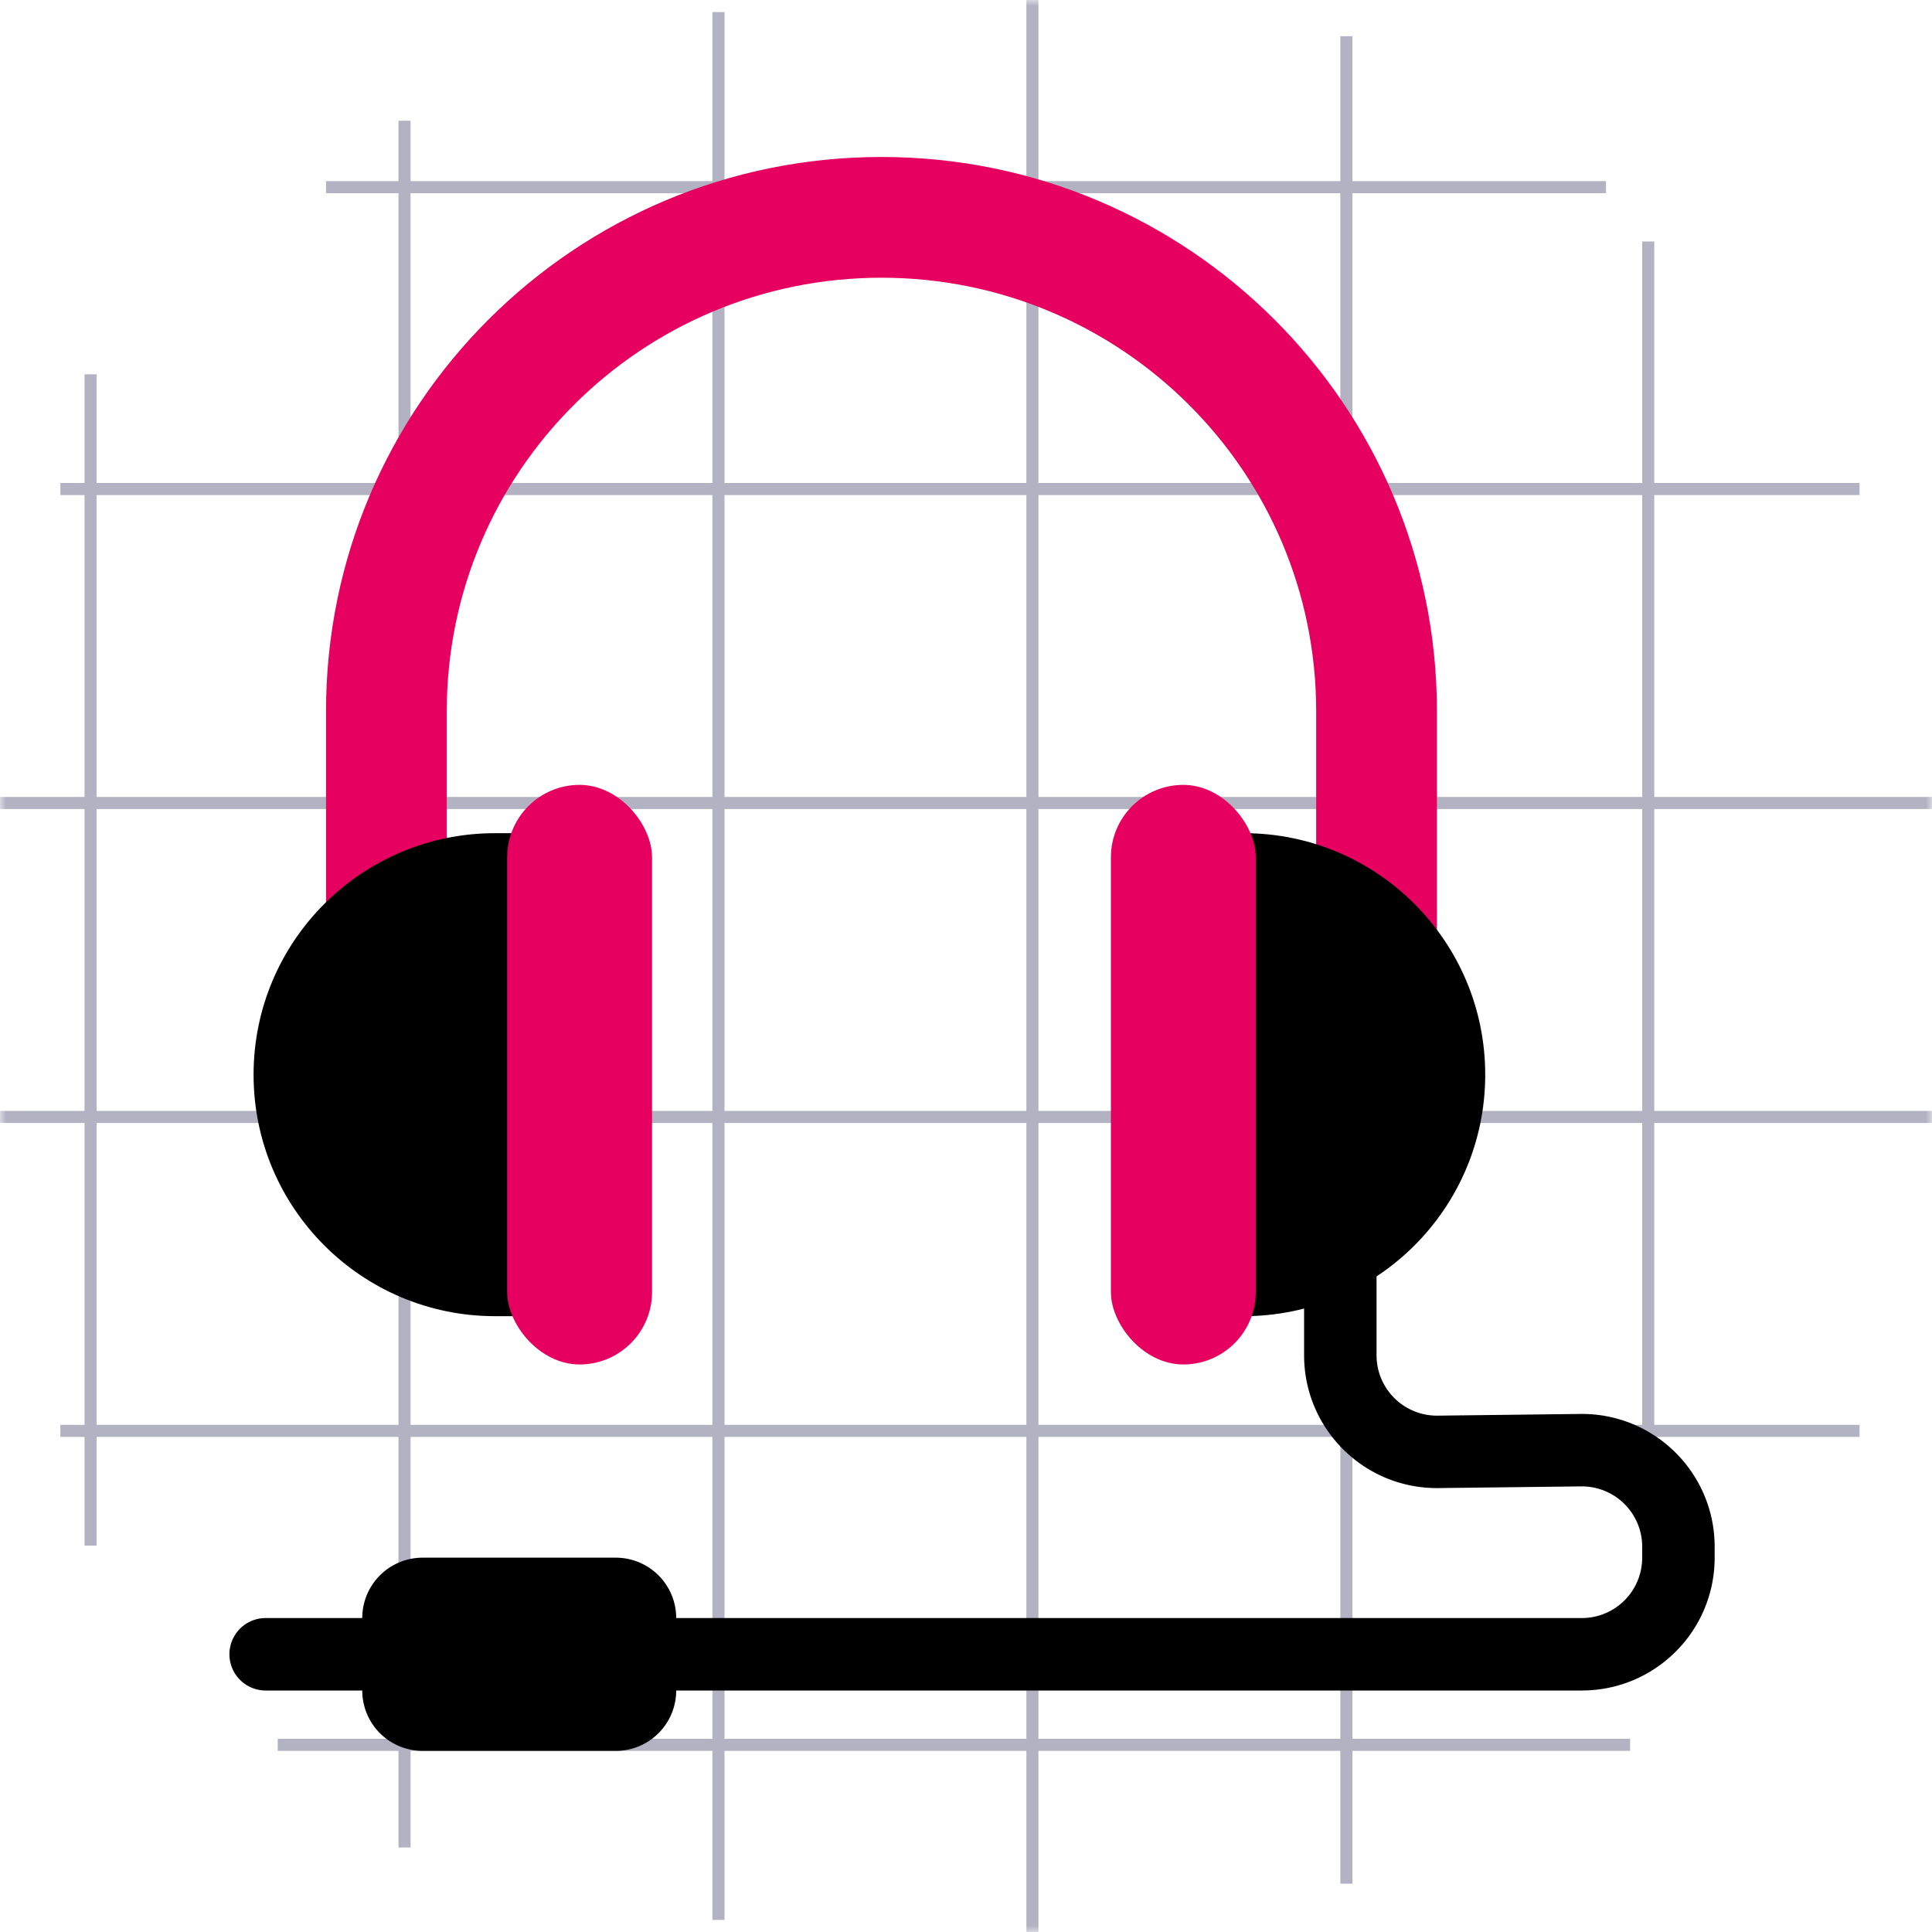 <svg xmlns="http://www.w3.org/2000/svg" xmlns:xlink="http://www.w3.org/1999/xlink" width="160" height="160" viewBox="0 0 160 160">
    <defs>
        <path id="a" d="M0 0h160v160H0z"/>
    </defs>
    <g fill="none" fill-rule="evenodd">
        <g>
            <mask id="b" fill="#fff">
                <use xlink:href="#a"/>
            </mask>
            <path fill="#B2B2C2" d="M8 128H7v-9H5v-1h2V93h-8v-1h8V67h-8v-1h8V41H5v-1h2v-9h1v9h25V16h-6v-1h6v-5h1v5h25V1h1v14h25V-1h1v16h25V3h1v12h21v1h-21v24h24V20h1v20h17v1h-17v25h23v1h-23v25h23v1h-23v25h17v1h-17v19h-1v-19h-24v25h23v1h-23v11h-1v-11H86v15h-1v-15H60v14h-1v-14H34v8h-1v-8H23v-1h10v-25H8v9zm51-9H34v25h25v-25zm26 0H60v25h25v-25zm26 0H86v25h25v-25zM8 118h25V93H8v25zm51-25H34v25h25V93zm26 0H60v25h25V93zm26 0H86v25h25V93zm25 0h-24v25h24V93zM8 92h25V67H8v25zm51-25H34v25h25V67zm26 0H60v25h25V67zm26 0H86v25h25V67zm25 0h-24v25h24V67zM8 66h25V41H8v25zm51-25H34v25h25V41zm26 0H60v25h25V41zm26 0H86v25h25V41zm25 0h-24v25h24V41zM59 16H34v24h25V16zm26 0H60v24h25V16zm26 0H86v24h25V16z" mask="url(#b)"/>
        </g>
        <path fill="#000" d="M22 140a3 3 0 0 1 0-6h8a5 5 0 0 1 5-5h16a5 5 0 0 1 5 5h75a5 5 0 0 0 5-5v-.964a5 5 0 0 0-5.06-4.94l-11.81.14-.048.001H119c-6.075 0-11-4.924-11-11V102a3 3 0 0 1 6 0v10.238a5 5 0 0 0 5 5h.06l11.81-.141c6.074-.073 11.057 4.793 11.13 10.868V129c0 6.075-4.925 11-11 11H56a5 5 0 0 1-5 5H35a5 5 0 0 1-5-5z"/>
        <g transform="translate(21 13)">
            <path fill="#E60060" d="M16 76V45.903C16 26.077 32.115 10 52 10s36 16.077 36 35.903V76h10V45.903C98 20.549 77.402 0 52 0S6 20.549 6 45.903V76h10z"/>
            <path fill="#000" d="M20 56h4v40h-4C8.954 96 0 87.046 0 76s8.954-20 20-20zM82 56h-4v40h4c11.046 0 20-8.954 20-20s-8.954-20-20-20z"/>
            <rect width="12" height="48" x="21" y="52" fill="#E60060" rx="6"/>
            <rect width="12" height="48" x="71" y="52" fill="#E60060" rx="6"/>
        </g>
    </g>
</svg>
